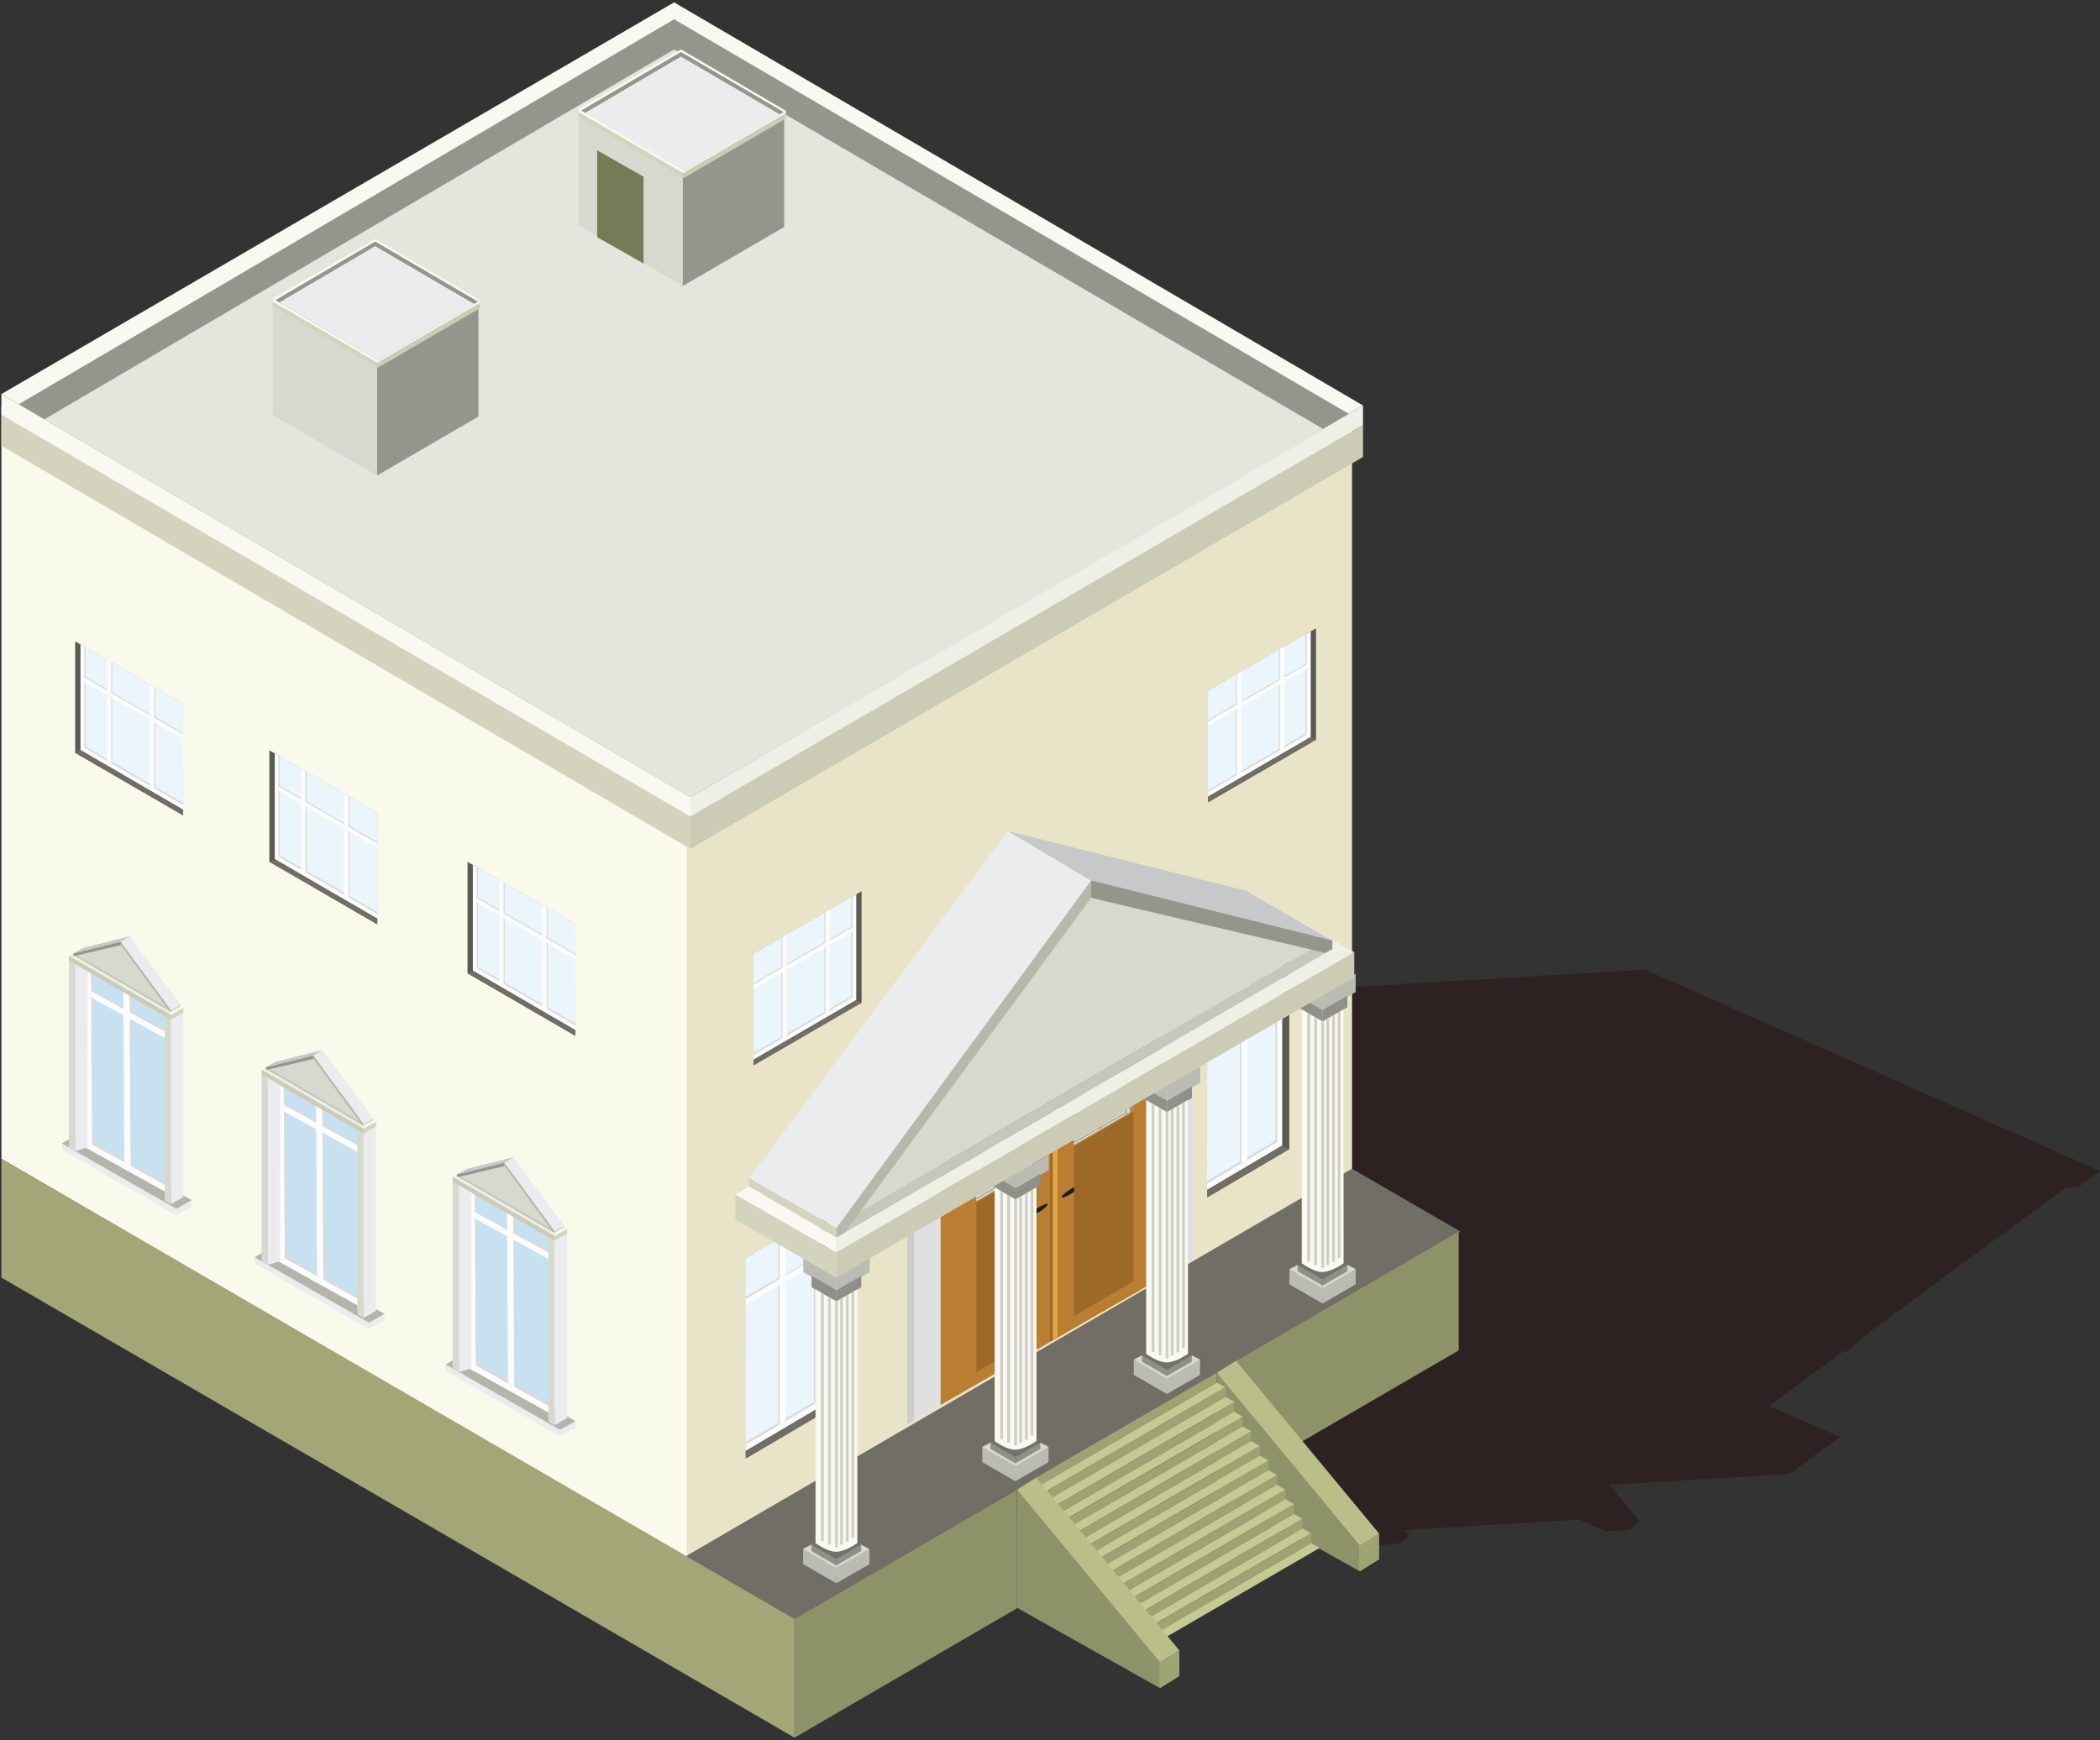 <?xml version="1.0" encoding="utf-8"?>
<!-- Generator: Adobe Illustrator 15.1.0, SVG Export Plug-In  -->
<!DOCTYPE svg PUBLIC "-//W3C//DTD SVG 1.1//EN" "http://www.w3.org/Graphics/SVG/1.1/DTD/svg11.dtd">
<svg version="1.1"
	 xmlns="http://www.w3.org/2000/svg" xmlns:xlink="http://www.w3.org/1999/xlink" xmlns:a="http://ns.adobe.com/AdobeSVGViewerExtensions/3.0/"
	 x="0px" y="0px" width="368px" height="305px" viewBox="-0.242 -0.415 368 305"
	 overflow="visible" enable-background="new -0.242 -0.415 368 305" xml:space="preserve">
<rect x="-0.242" y="-0.415" width="368" height="305" fill="#333333" stroke="none"/>
<defs>
</defs>
<path fill="#2D2221" d="M245.211,266.853l-0.002-0.002l29.273-1.737l0.006,0.003L245.211,266.853 M241.396,262.21l-0.004-0.002
	l23.158-1.375l-0.006,0.004L241.396,262.21 M187.977,259.563l45.195-2.696l-0.307,0.021L187.977,259.563 M240.629,261.278
	l-0.002-0.002l25.367-1.504l-0.002,0.001L240.629,261.278 M239.1,259.419l-0.004-0.004l29.785-1.768l-0.008,0.006L239.1,259.419
	 M238.332,258.485v-0.003l31.996-1.899l-0.006,0.004L238.332,258.485 M261.896,256.1l9.887-0.587l-0.002,0.001L261.896,256.1
	 M288.016,169.54l-135.771,8.121l-1.52,1.118l-2.285,1.683l-52.568,38.676l-8.758,6.443l92.107,40.425l44.887-2.675l0.039-0.029
	l16.783,7.143l3.932-0.273l1.916-1.41l-0.807-0.979l30.527-1.812l4.791,2.039l3.928-0.272l1.918-1.411l-5.332-6.486l31.514-1.879
	l8.689-6.393l0.33-0.02l-12.588-5.52l12.869-9.469l0.727-0.043l1.354-0.995l-0.273,0.02l1.65-1.214l-0.266-0.115l35.939-26.441
	l2.213-0.133l2.357-1.734l1.439-1.059L288.016,169.54"/>
<polygon fill="#706E65" points="255.672,215.456 138.988,283.35 120.002,272.347 236.686,204.452 "/>
<polygon fill="#E9E3C8" points="120.002,272.347 236.686,204.452 236.686,72.809 120.002,140.7 "/>
<polygon fill="#F9F9EC" points="120.098,272.554 0.004,202.71 0.004,70.858 120.098,140.7 "/>
<polygon fill="#FAF9F1" points="120.723,142.704 0.004,72.278 0,68.663 123.852,140.892 "/>
<polygon fill="#D4D4BE" points="120.723,148.368 0,77.712 0.004,72.278 120.723,142.704 "/>
<polygon fill="#EEF0E6" points="120.723,142.718 238.609,74.081 238.609,70.661 120.723,139.325 "/>
<polygon fill="#CCCBB6" points="120.723,148.38 238.609,79.688 238.609,74.081 120.723,142.718 "/>
<polygon fill="#E0E0E0" points="208.824,168.519 204.184,171.224 204.184,223.024 208.824,220.321 "/>
<polygon fill="#E0E0E0" points="164.588,194.068 159.947,196.769 159.947,248.571 164.588,245.866 "/>
<polygon fill="#E0E0E0" points="159.947,194.065 208.824,165.817 208.824,166.757 159.947,195.005 "/>
<polygon fill="#CECCCC" points="158.775,249.278 159.947,248.571 159.947,194.065 158.775,194.771 "/>
<polygon fill="#CECCCC" points="203.012,223.731 204.184,223.024 204.184,170.229 203.012,170.937 "/>
<polygon fill="#E0E0E0" points="157.311,196.56 210.051,166.048 210.051,167.724 157.311,198.231 "/>
<polygon fill="#CECCCC" points="156.422,198.836 157.311,198.231 157.311,196.56 156.422,197.162 "/>
<polygon fill="#B97E31" points="164.588,245.866 203.012,223.734 203.012,171.971 164.588,194.107 "/>
<polygon fill="#9D6926" points="183.801,234.747 184.656,234.197 184.656,182.544 183.801,183.092 "/>
<polygon fill="#DFA445" points="184.229,234.563 185.086,234.015 185.086,182.362 184.229,182.91 "/>
<path fill="#241C1D" d="M180.281,212.597c0.109,0.17,0.887-0.126,1.736-0.668c0.852-0.54,1.451-1.119,1.34-1.291
	c-0.109-0.173-0.887,0.127-1.736,0.666S180.172,212.424,180.281,212.597"/>
<path fill="#241C1D" d="M185.824,209.442c0.109,0.17,0.887-0.125,1.738-0.667c0.85-0.54,1.449-1.118,1.338-1.292
	c-0.109-0.174-0.889,0.128-1.736,0.665C186.314,208.688,185.713,209.269,185.824,209.442"/>
<polygon fill="#9D6926" points="187.982,200.563 198.393,194.52 198.393,224.188 187.982,230.235 "/>
<path fill="#A0946B" d="M197.609,193.011c0,0-0.619-7.973-5.498-4.426c-1.789,1.301-2.824,3.203-3.416,5.102
	c0.57-1.992,1.57-3.956,3.305-5.111c5.836-3.885,6.354,4.15,6.354,4.15l0.137,1.469l-0.732,0.422L197.609,193.011z"/>
<path fill="#A0946B" d="M187.969,200.276l-0.002,0.004v-0.004c0,0-0.002-0.031-0.004-0.096
	C187.967,200.243,187.969,200.276,187.969,200.276"/>
<path fill="#DADAD9" d="M187.932,199.46L187.932,199.46l0.016,0.293l-0.008,0.007c-0.004-0.091-0.006-0.197-0.008-0.312v0.006
	V199.46z"/>
<path fill="#DADAD9" d="M187.93,199.33v0.058c-0.02-1.197,0.059-3.441,0.766-5.701c-0.629,2.191-0.74,4.409-0.746,5.632
	L187.93,199.33z"/>
<path fill="#DADAD9" d="M187.953,199.899c0.002,0.121,0.008,0.216,0.01,0.28c-0.006-0.066-0.012-0.172-0.02-0.302l0.004,0.025
	L187.953,199.899z"/>
<path fill="#DADAD9" d="M187.953,199.899l0.02,0.377h-0.004c0,0-0.002-0.033-0.006-0.097
	C187.961,200.115,187.955,200.021,187.953,199.899"/>
<path fill="#DADAD9" d="M192.111,188.583c4.879-3.545,5.498,4.428,5.498,4.428l0.148,1.607l-0.428,0.243l-0.109-0.823l-0.061,0.035
	c-0.002-0.02-0.006-0.072-0.014-0.155c-0.047-0.534-0.248-2.289-0.881-3.686l0.1-0.19l-0.273-0.402l-0.064,0.123
	c-0.738-1.303-1.943-2.055-3.902-0.665l-0.031-0.352l-0.443,0.315l0.037,0.373c-0.006,0.007-0.01,0.01-0.014,0.012l-0.049,0.04
	l0.006,0.058c-1.441,1.228-2.324,2.854-2.863,4.483l-0.088-0.06l-0.172,0.725l0.029,0.02l-0.016,0.105l0.008,0.005
	c-0.471,1.759-0.572,3.431-0.578,4.495l-0.002,0.001c0.006-1.225,0.117-3.442,0.746-5.632
	C189.287,191.788,190.322,189.884,192.111,188.583"/>
<path fill="#B0DFF8" d="M196.223,190.472c0.582,1.352,0.775,3.006,0.82,3.521c0.004,0.04,0.006,0.069,0.01,0.095l-3.912,2.25
	L196.223,190.472z"/>
<path fill="#B0DFF8" d="M187.951,199.318c0.006-1.065,0.107-2.737,0.578-4.497l3.355,2.237L187.951,199.318z"/>
<path fill="#B0DFF8" d="M188.768,194.025c0.539-1.628,1.424-3.257,2.863-4.481l0.621,6.743L188.768,194.025z"/>
<path fill="#B0DFF8" d="M192.758,195.987l0.074-0.158l-0.609-6.65c1.867-1.279,3.014-0.535,3.727,0.732l-3.189,6.093
	L192.758,195.987z"/>
<polygon fill="#F0F0F2" points="187.93,199.388 187.93,199.33 187.949,199.319 187.949,199.374 "/>
<rect x="187.949" y="199.319" fill="#F0F0F2" width="0.002" height="0.056"/>
<path fill="#F0F0F2" d="M192.977,196.476l0.125-0.071l0.039-0.067l3.912-2.25c0,0.023,0.002,0.035,0.002,0.049l-4.082,2.35
	L192.977,196.476z"/>
<polygon fill="#F0F0F2" points="191.928,197.084 187.951,199.378 187.951,199.318 191.885,197.059 "/>
<path fill="#DADAD9" d="M187.926,199.388h0.004c0,0.021,0,0.041,0.002,0.061L187.926,199.388z"/>
<path fill="#DADAD9" d="M187.932,199.454v-0.006c-0.002-0.02-0.002-0.039-0.002-0.061L187.932,199.454z"/>
<path fill="#DADAD9" d="M187.951,199.753h-0.004l-0.016-0.293l0.016-0.01C187.947,199.562,187.949,199.66,187.951,199.753"/>
<path fill="#DADAD9" d="M187.977,200.276h-0.004l-0.02-0.377l0.006-0.004C187.963,200.052,187.967,200.181,187.977,200.276"/>
<path fill="#DADAD9" d="M187.955,199.749l-0.004,0.004c-0.002-0.093-0.004-0.19-0.004-0.303l0.004-0.002
	C187.951,199.558,187.953,199.659,187.955,199.749"/>
<polygon fill="#DADAD9" points="197.16,194.084 197.16,194.072 197.221,194.036 197.33,194.864 197.236,194.919 "/>
<polygon fill="#DADAD9" points="192.83,196.755 192.912,196.599 197.061,194.211 197.092,194.526 192.846,196.954 "/>
<polygon fill="#DADAD9" points="193.043,197.079 192.869,197.206 192.859,197.093 197.104,194.669 197.133,194.978 193.066,197.331 
	"/>
<path fill="#DADAD9" d="M192.43,197.521l-0.176,0.127l0.014,0.144l-4.291,2.485c-0.01-0.097-0.014-0.227-0.018-0.381l4.453-2.547
	L192.43,197.521z"/>
<path fill="#DADAD9" d="M192.141,197.04l0.143,0.089l0.088-0.223l0,0l0.029,0.305l-4.445,2.538c-0.002-0.09-0.004-0.191-0.004-0.301
	L192.141,197.04z"/>
<path fill="#DADAD9" d="M187.947,199.448l-0.016,0.012l-0.002-0.006v-0.066l0.02-0.013
	C187.949,199.399,187.947,199.425,187.947,199.448"/>
<path fill="#DADAD9" d="M187.947,199.448c0-0.023,0.002-0.049,0.002-0.073h0.002v0.071L187.947,199.448z"/>
<polygon fill="#DADAD9" points="192.098,197.009 192.141,197.04 187.951,199.446 187.951,199.375 191.928,197.087 191.934,197.091 
	"/>
<polygon fill="#DADAD9" points="192.973,196.485 197.055,194.134 197.055,194.157 197.062,194.211 192.914,196.599 "/>
<path fill="#DADAD9" d="M188.545,194.669l-0.008,0.043l-0.029-0.018l0.172-0.729l0.088,0.06c-0.07,0.22-0.141,0.438-0.201,0.659
	L188.545,194.669z"/>
<path fill="#DADAD9" d="M192.258,196.366l0.066,0.027l0.037,0.391l-0.322,0.185l-3.473-2.286c0.061-0.219,0.131-0.438,0.201-0.657
	l3.484,2.262L192.258,196.366z"/>
<polygon fill="#DADAD9" points="192.08,196.997 192.039,196.972 192.361,196.784 192.365,196.836 "/>
<polygon fill="#DADAD9" points="192.283,197.131 192.141,197.04 192.371,196.906 "/>
<polygon fill="#DADAD9" points="192.371,196.906 192.141,197.04 192.098,197.009 192.098,197.009 192.08,196.997 192.365,196.836 
	192.371,196.906 "/>
<path fill="#DADAD9" d="M192.809,196.527l-0.049-0.522l3.189-6.094c0.035,0.061,0.07,0.125,0.102,0.189
	c0.047,0.091,0.094,0.186,0.135,0.281l-3.188,6.033L192.809,196.527z"/>
<polygon fill="#DADAD9" points="192.809,196.527 192.998,196.415 192.959,196.484 192.977,196.476 192.973,196.484 192.812,196.573 
	"/>
<polygon fill="#DADAD9" points="192.914,196.599 192.83,196.755 192.818,196.65 "/>
<polygon fill="#DADAD9" points="192.812,196.573 192.973,196.487 192.914,196.599 192.818,196.652 "/>
<path fill="#A3A3A4" d="M188.529,194.822l-0.008-0.005l0.016-0.105l0.018,0.012C188.545,194.755,188.537,194.79,188.529,194.822"/>
<path fill="#A3A3A4" d="M192.035,196.969l-0.15,0.087l-3.355-2.231c0.008-0.034,0.016-0.069,0.025-0.101L192.035,196.969z"/>
<polygon fill="#A3A3A4" points="191.928,197.084 191.885,197.059 192.035,196.969 192.08,197.001 "/>
<polygon fill="#A3A3A4" points="192.098,197.009 191.934,197.091 191.928,197.087 192.08,196.995 "/>
<path fill="#A3A3A4" d="M188.566,194.683c-0.002,0.015-0.008,0.029-0.012,0.041l-0.018-0.012l0.008-0.043L188.566,194.683z"/>
<path fill="#A3A3A4" d="M188.555,194.724c0.004-0.014,0.01-0.026,0.012-0.039l3.473,2.287h-0.004L188.555,194.724z"/>
<rect x="192.034" y="196.982" transform="matrix(0.871 0.492 -0.492 0.871 121.787 -69.007)" fill="#A3A3A4" width="0.052" height="0.004"/>
<rect x="192.078" y="197.002" transform="matrix(0.789 0.614 -0.614 0.789 161.411 -76.433)" fill="#A3A3A4" width="0.022" height="0"/>
<path fill="#A3A3A4" d="M193.01,196.41l3.178-6.026c0.014,0.029,0.023,0.057,0.035,0.088l-3.082,5.863L193.01,196.41z"/>
<polygon fill="#A3A3A4" points="193.141,196.335 193.102,196.404 192.977,196.476 193.01,196.411 "/>
<polygon fill="#A3A3A4" points="193.01,196.41 192.996,196.417 196.186,190.382 196.188,190.384 "/>
<polygon fill="#A3A3A4" points="192.996,196.417 193.01,196.408 192.977,196.476 192.959,196.485 "/>
<polygon fill="#DADAD9" points="192.268,197.791 192.254,197.646 192.43,197.521 192.445,197.69 "/>
<polygon fill="#DADAD9" points="192.869,197.202 193.043,197.079 193.066,197.332 192.893,197.433 "/>
<path fill="#A3A3A4" d="M197.109,194.056l-0.016,0.008l-0.051-0.557c0,0-0.156-1.763-0.805-3.219l0.027-0.056
	c0.633,1.396,0.834,3.151,0.881,3.686c0.008,0.083,0.012,0.136,0.014,0.155l-0.051,0.031V194.056z"/>
<path fill="#A3A3A4" d="M192.318,196.334l-0.066-0.047l-0.621-6.743c0.02-0.018,0.039-0.039,0.061-0.056L192.318,196.334z"/>
<path fill="#A3A3A4" d="M197.043,193.992c-0.047-0.515-0.238-2.169-0.82-3.521l0.027-0.053l-0.037-0.085l0.025-0.048
	c0.648,1.458,0.805,3.221,0.805,3.221l0.051,0.557l-0.041,0.023C197.049,194.062,197.047,194.032,197.043,193.992"/>
<polygon fill="#A3A3A4" points="197.094,194.063 197.109,194.056 197.109,194.104 197.1,194.11 "/>
<path fill="#A3A3A4" d="M197.055,194.136c0-0.014-0.002-0.025-0.002-0.049l0.041-0.023l0.006,0.047L197.055,194.136z"/>
<polygon fill="#A3A3A4" points="197.236,194.919 197.178,194.952 197.148,194.644 197.15,194.644 197.146,194.493 197.135,194.501 
	197.105,194.187 197.109,194.183 197.109,194.104 197.16,194.074 197.16,194.084 "/>
<polygon fill="#A3A3A4" points="197.061,194.211 197.105,194.187 197.135,194.501 197.092,194.524 "/>
<polygon fill="#A3A3A4" points="197.104,194.669 197.148,194.644 197.178,194.95 197.133,194.978 "/>
<polygon fill="#A3A3A4" points="197.109,194.104 197.109,194.185 197.105,194.187 197.1,194.11 "/>
<polygon fill="#A3A3A4" points="197.055,194.157 197.055,194.136 197.1,194.11 197.104,194.187 197.061,194.209 "/>
<polygon fill="#A3A3A4" points="192.258,196.366 192.252,196.287 192.318,196.335 192.324,196.394 "/>
<path fill="#A3A3A4" d="M196.213,190.334l0.037,0.085l-0.027,0.053c-0.012-0.031-0.021-0.059-0.035-0.088L196.213,190.334z"/>
<path fill="#DADAD9" d="M192.758,195.987l0.002,0.017l-0.186,0.353l0.129,0.23l-0.264,0.15l0.104-0.258l-0.174-0.115l-0.629-6.824
	c0.127-0.105,0.252-0.196,0.371-0.285l0.006-0.003l0.621,6.772L192.758,195.987z"/>
<polygon fill="#DADAD9" points="192.727,196.626 192.412,196.81 192.439,196.737 192.703,196.589 "/>
<polygon fill="#DADAD9" points="192.684,197.194 192.859,197.093 192.869,197.202 192.697,197.331 "/>
<polygon fill="#DADAD9" points="192.578,197.255 192.523,197.285 192.537,197.443 192.43,197.521 192.412,197.349 "/>
<polygon fill="#DADAD9" points="192.814,196.782 192.83,196.755 192.846,196.954 192.4,197.211 192.371,196.909 192.76,196.685 "/>
<polygon fill="#DADAD9" points="192.76,196.685 192.371,196.905 192.41,196.811 192.727,196.626 "/>
<polygon fill="#DADAD9" points="192.369,196.364 192.543,196.479 192.439,196.737 192.361,196.784 192.324,196.394 192.373,196.415 
	"/>
<polygon fill="#DADAD9" points="192.41,196.808 192.365,196.836 192.361,196.786 192.439,196.737 "/>
<polygon fill="#DADAD9" points="192.365,196.836 192.41,196.811 192.371,196.909 "/>
<polygon fill="#DADAD9" points="192.574,196.356 192.758,196.005 192.809,196.527 192.703,196.589 "/>
<polygon fill="#DADAD9" points="192.727,196.626 192.703,196.589 192.809,196.527 192.812,196.573 "/>
<polygon fill="#DADAD9" points="192.76,196.685 192.818,196.652 192.83,196.755 192.814,196.782 "/>
<polygon fill="#DADAD9" points="192.818,196.651 192.76,196.685 192.727,196.626 192.812,196.573 "/>
<polygon fill="#DADAD9" points="192.553,197.625 192.445,197.69 192.43,197.521 192.537,197.443 "/>
<polygon fill="#DADAD9" points="192.717,197.534 192.697,197.327 192.869,197.202 192.893,197.433 "/>
<path fill="#DADAD9" d="M192.111,189.178l0.006,0.074l-0.006,0.003c-0.119,0.089-0.244,0.18-0.371,0.285l0.629,6.824l-0.051-0.03
	l-0.627-6.846c0.139-0.115,0.285-0.229,0.439-0.337l0.002,0.011L192.111,189.178z"/>
<polygon fill="#DADAD9" points="192.373,196.417 192.324,196.394 192.318,196.335 192.369,196.364 "/>
<path fill="#F0F0F2" d="M192.758,195.987l-0.619-6.748c0.029-0.022,0.057-0.035,0.084-0.061l0.609,6.65L192.758,195.987z"/>
<path fill="#F0F0F2" d="M192.758,195.987l-0.02,0.037l-0.621-6.772c0.008-0.007,0.016-0.007,0.016-0.007L192.758,195.987z"/>
<path fill="#A3A3A4" d="M187.938,199.76h0.002c0.002,0.04,0.004,0.079,0.004,0.117L187.938,199.76z"/>
<path fill="#A3A3A4" d="M187.953,199.894v0.006l-0.006,0.004l-0.004-0.026c0-0.038-0.002-0.075-0.004-0.117l0.008-0.007
	L187.953,199.894z"/>
<path fill="#A3A3A4" d="M187.953,199.894l-0.006-0.141h0.004C187.951,199.802,187.951,199.853,187.953,199.894"/>
<path fill="#A3A3A4" d="M187.955,199.749c0,0.053,0.002,0.102,0.004,0.146l-0.006,0.004v-0.006
	c-0.002-0.043-0.002-0.094-0.002-0.141L187.955,199.749z"/>
<polygon fill="#A3A3A4" points="192.846,196.954 197.092,194.526 197.104,194.668 192.859,197.093 "/>
<path fill="#A3A3A4" d="M192.412,197.349l-4.453,2.547c-0.002-0.045-0.004-0.092-0.004-0.145l4.445-2.54L192.412,197.349z"/>
<polygon fill="#A3A3A4" points="197.146,194.493 197.15,194.644 197.148,194.644 197.135,194.5 "/>
<polygon fill="#A3A3A4" points="197.092,194.526 197.135,194.5 197.148,194.644 197.104,194.669 "/>
<polygon fill="#A3A3A4" points="192.859,197.093 192.684,197.194 192.68,197.138 192.574,197.212 192.578,197.255 192.412,197.349 
	192.4,197.209 192.846,196.954 "/>
<polygon fill="#A3A3A4" points="192.641,197.37 192.627,197.231 192.578,197.255 192.684,197.194 192.697,197.331 "/>
<polygon fill="#A3A3A4" points="192.641,197.37 192.697,197.331 192.717,197.534 192.66,197.565 "/>
<polygon fill="#A3A3A4" points="192.574,197.212 192.68,197.138 192.684,197.194 192.578,197.255 "/>
<polygon fill="#F0F0F2" points="192.537,197.444 192.523,197.285 192.578,197.257 192.59,197.403 "/>
<polygon fill="#F0F0F2" points="192.609,197.593 192.553,197.625 192.537,197.447 192.59,197.403 "/>
<polygon fill="#F0F0F2" points="192.641,197.37 192.59,197.403 192.578,197.255 192.627,197.231 "/>
<polygon fill="#F0F0F2" points="192.609,197.593 192.59,197.403 192.641,197.37 192.66,197.567 "/>
<polygon fill="#A3A3A4" points="187.982,200.415 187.977,200.338 187.982,200.409 "/>
<polygon fill="#A3A3A4" points="187.969,200.276 187.973,200.276 187.977,200.335 "/>
<path fill="#A3A3A4" d="M187.977,200.336L187.977,200.336l-0.004-0.06h0.004C187.977,200.298,187.977,200.313,187.977,200.336"/>
<polygon fill="#A3A3A4" points="197.246,195.031 197.236,194.919 197.33,194.862 197.344,194.978 "/>
<polygon fill="#A3A3A4" points="193.066,197.332 197.133,194.977 197.143,195.091 193.072,197.377 "/>
<path fill="#A3A3A4" d="M192.27,197.813l-4.293,2.522c0-0.022,0-0.038,0-0.056l4.291-2.489L192.27,197.813z"/>
<path fill="#A3A3A4" d="M187.977,200.336c0.004,0.028,0.004,0.052,0.006,0.073l-0.006-0.07V200.336L187.977,200.336z"/>
<polygon fill="#A3A3A4" points="192.275,197.877 187.977,200.335 192.27,197.813 "/>
<polygon fill="#A3A3A4" points="192.451,197.775 192.295,197.864 192.291,197.802 192.27,197.813 192.268,197.792 192.445,197.692 
	"/>
<polygon fill="#A3A3A4" points="193.016,197.453 192.898,197.519 192.893,197.433 193.066,197.332 193.072,197.376 193.014,197.414 
	"/>
<polygon fill="#A3A3A4" points="192.295,197.866 192.275,197.877 192.268,197.813 192.291,197.802 "/>
<polygon fill="#A3A3A4" points="197.178,194.952 197.236,194.919 197.246,195.032 197.188,195.065 "/>
<polygon fill="#A3A3A4" points="197.148,195.091 197.148,195.084 197.143,195.091 197.131,194.977 197.174,194.953 197.188,195.065 
	"/>
<polygon fill="#A3A3A4" points="192.717,197.534 192.893,197.433 192.898,197.518 192.723,197.62 "/>
<polygon fill="#A3A3A4" points="192.451,197.775 192.445,197.692 192.553,197.626 192.562,197.712 "/>
<polygon fill="#A3A3A4" points="193.047,197.436 193.074,197.418 193.078,197.46 "/>
<polygon fill="#A3A3A4" points="193.014,197.411 193.072,197.378 193.074,197.418 193.047,197.437 "/>
<polygon fill="#A3A3A4" points="197.143,195.095 197.148,195.091 197.15,195.163 "/>
<polygon fill="#A3A3A4" points="197.143,195.091 197.148,195.084 197.148,195.091 197.143,195.095 "/>
<polygon fill="#A3A3A4" points="193.016,197.453 193.014,197.414 193.029,197.443 "/>
<polygon fill="#A3A3A4" points="193.078,197.458 193.131,197.493 193.131,197.494 193.084,197.524 "/>
<polygon fill="#A3A3A4" points="193.072,197.532 193.029,197.448 193.047,197.437 193.078,197.458 193.084,197.524 "/>
<polygon fill="#A3A3A4" points="193.014,197.411 193.047,197.437 193.029,197.444 "/>
<polygon fill="#A3A3A4" points="192.668,197.651 192.66,197.567 192.717,197.534 192.723,197.623 "/>
<polygon fill="#A3A3A4" points="192.617,197.684 192.562,197.712 192.553,197.625 192.609,197.594 "/>
<polygon fill="#A3A3A4" points="192.668,197.651 192.617,197.684 192.609,197.593 192.66,197.567 "/>
<polygon fill="#9D6926" points="170.863,210.426 181.273,204.382 181.273,234.053 170.863,240.101 "/>
<path fill="#A0946B" d="M180.492,202.875c0,0-0.621-7.974-5.498-4.431c-1.791,1.307-2.824,3.209-3.42,5.104
	c0.572-1.991,1.572-3.954,3.307-5.11c5.838-3.885,6.355,4.15,6.355,4.15l0.133,1.465l-0.729,0.426L180.492,202.875z"/>
<path fill="#A0946B" d="M170.852,210.14l-0.002,0.002v-0.002c0,0-0.004-0.032-0.004-0.097
	C170.85,210.105,170.852,210.14,170.852,210.14"/>
<path fill="#DADAD9" d="M170.811,209.323h0.002l0.014,0.295l-0.006,0.002c-0.004-0.092-0.008-0.193-0.01-0.31v0.007V209.323z"/>
<path fill="#DADAD9" d="M170.811,209.193v0.058c-0.021-1.199,0.059-3.443,0.764-5.704c-0.627,2.192-0.738,4.411-0.744,5.634
	L170.811,209.193z"/>
<path fill="#DADAD9" d="M170.836,209.762c0,0.124,0.006,0.213,0.01,0.28c-0.008-0.067-0.014-0.172-0.02-0.3l0.004,0.024
	L170.836,209.762z"/>
<path fill="#DADAD9" d="M170.836,209.762l0.018,0.378h-0.002c0,0-0.002-0.034-0.006-0.098
	C170.842,209.975,170.836,209.886,170.836,209.762"/>
<path fill="#DADAD9" d="M174.994,198.446c4.877-3.545,5.498,4.429,5.498,4.429l0.148,1.606l-0.428,0.244l-0.113-0.824l-0.057,0.035
	c-0.004-0.021-0.006-0.074-0.012-0.154c-0.051-0.536-0.25-2.288-0.883-3.688l0.1-0.188l-0.275-0.403l-0.062,0.123
	c-0.74-1.302-1.947-2.057-3.904-0.664l-0.031-0.354l-0.439,0.318l0.033,0.373c0,0-0.01,0.006-0.014,0.01l-0.049,0.041l0.008,0.055
	c-1.443,1.228-2.324,2.855-2.865,4.483l-0.088-0.06l-0.17,0.727l0.029,0.021l-0.018,0.104l0.006,0.005
	c-0.467,1.758-0.57,3.43-0.572,4.492l-0.006,0.002c0.006-1.223,0.117-3.441,0.744-5.634
	C172.17,201.651,173.203,199.749,174.994,198.446"/>
<path fill="#B0DFF8" d="M179.105,200.333c0.58,1.354,0.771,3.008,0.818,3.522c0.004,0.04,0.006,0.067,0.008,0.097l-3.908,2.247
	L179.105,200.333z"/>
<path fill="#B0DFF8" d="M170.836,209.181c0.002-1.062,0.105-2.736,0.572-4.496l3.359,2.236L170.836,209.181z"/>
<path fill="#B0DFF8" d="M171.65,203.888c0.539-1.628,1.42-3.256,2.863-4.482l0.617,6.743L171.65,203.888z"/>
<path fill="#B0DFF8" d="M175.639,205.851l0.076-0.159l-0.611-6.648c1.865-1.282,3.014-0.536,3.729,0.729l-3.191,6.094
	L175.639,205.851z"/>
<polygon fill="#F0F0F2" points="170.811,209.323 170.811,209.317 170.812,209.323 "/>
<polygon fill="#F0F0F2" points="170.811,209.251 170.811,209.193 170.83,209.182 170.83,209.237 "/>
<rect x="170.83" y="209.181" fill="#F0F0F2" width="0.006" height="0.057"/>
<path fill="#F0F0F2" d="M175.857,206.339l0.127-0.07l0.039-0.068l3.908-2.25c0.004,0.02,0.004,0.036,0.006,0.047l-4.084,2.351
	L175.857,206.339z"/>
<polygon fill="#F0F0F2" points="174.811,206.948 170.836,209.238 170.836,209.179 174.768,206.923 "/>
<polygon fill="#DADAD9" points="170.809,209.251 170.811,209.251 170.811,209.312 "/>
<path fill="#DADAD9" d="M170.832,209.617h-0.006l-0.014-0.294l0.018-0.01C170.83,209.429,170.832,209.525,170.832,209.617"/>
<path fill="#DADAD9" d="M170.857,210.14h-0.004l-0.018-0.378l0.002-0.004C170.846,209.915,170.85,210.043,170.857,210.14"/>
<path fill="#DADAD9" d="M170.836,209.611l-0.004,0.006c0-0.092-0.002-0.19-0.002-0.304l0.002-0.003
	C170.836,209.421,170.836,209.522,170.836,209.611"/>
<polygon fill="#DADAD9" points="180.043,203.944 180.043,203.937 180.1,203.899 180.213,204.727 180.117,204.784 "/>
<polygon fill="#DADAD9" points="175.709,206.618 175.793,206.46 179.943,204.075 179.971,204.39 175.727,206.815 "/>
<polygon fill="#DADAD9" points="175.926,206.944 175.75,207.069 175.74,206.956 179.984,204.532 180.016,204.841 175.947,207.192 
	"/>
<path fill="#DADAD9" d="M175.309,207.384l-0.174,0.127l0.014,0.145l-4.291,2.484c-0.008-0.098-0.012-0.225-0.02-0.382l4.457-2.547
	L175.309,207.384z"/>
<path fill="#DADAD9" d="M175.023,206.901l0.141,0.093l0.09-0.224l0.027,0.301l-4.445,2.54c0-0.089,0-0.19-0.004-0.301
	L175.023,206.901z"/>
<polygon fill="#DADAD9" points="170.83,209.312 170.812,209.323 170.811,209.317 170.811,209.251 170.83,209.238 "/>
<path fill="#DADAD9" d="M170.83,209.312v-0.073h0.006c0,0.022-0.004,0.05-0.004,0.071L170.83,209.312z"/>
<polygon fill="#DADAD9" points="174.979,206.874 175.023,206.901 170.836,209.31 170.836,209.238 174.811,206.948 174.816,206.952 
	"/>
<path fill="#DADAD9" d="M175.854,206.348l4.084-2.352c0,0.015,0,0.022,0,0.022l0.006,0.057l-4.148,2.385L175.854,206.348z"/>
<path fill="#DADAD9" d="M171.426,204.533l-0.006,0.044l-0.029-0.02l0.17-0.729l0.09,0.059c-0.072,0.219-0.143,0.439-0.203,0.658
	L171.426,204.533z"/>
<path fill="#DADAD9" d="M175.139,206.229l0.068,0.027l0.035,0.391l-0.324,0.187l-3.471-2.288c0.061-0.219,0.131-0.441,0.203-0.658
	l3.48,2.261L175.139,206.229z"/>
<polygon fill="#DADAD9" points="174.963,206.862 174.918,206.835 175.242,206.647 175.248,206.7 "/>
<polygon fill="#DADAD9" points="175.164,206.994 175.023,206.901 175.254,206.771 "/>
<polygon fill="#DADAD9" points="175.254,206.771 175.023,206.901 174.979,206.874 174.963,206.862 175.248,206.7 "/>
<path fill="#DADAD9" d="M178.973,199.503l0.275,0.405l-0.1,0.186c-0.072-0.163-0.152-0.319-0.238-0.466L178.973,199.503z"/>
<path fill="#DADAD9" d="M175.689,206.39l-0.049-0.521l3.191-6.094c0.033,0.062,0.07,0.125,0.1,0.189
	c0.049,0.089,0.094,0.185,0.137,0.279l-3.189,6.036L175.689,206.39z"/>
<polygon fill="#DADAD9" points="175.689,206.39 175.879,206.279 175.842,206.349 175.857,206.339 175.854,206.349 175.693,206.438 
	"/>
<polygon fill="#DADAD9" points="175.795,206.46 175.709,206.618 175.699,206.512 "/>
<polygon fill="#DADAD9" points="175.693,206.438 175.854,206.349 175.795,206.46 175.699,206.515 "/>
<path fill="#A3A3A4" d="M171.408,204.687l-0.006-0.005l0.018-0.106l0.018,0.01C171.426,204.619,171.42,204.652,171.408,204.687"/>
<path fill="#A3A3A4" d="M174.916,206.834l-0.148,0.085l-3.359-2.231c0.012-0.036,0.018-0.068,0.027-0.103L174.916,206.834z"/>
<polygon fill="#A3A3A4" points="174.811,206.948 174.768,206.923 174.916,206.831 174.961,206.862 "/>
<polygon fill="#A3A3A4" points="174.979,206.874 174.816,206.952 174.811,206.948 174.961,206.86 "/>
<path fill="#A3A3A4" d="M171.447,204.546c-0.004,0.016-0.008,0.026-0.012,0.039l-0.016-0.008l0.006-0.045L171.447,204.546z"/>
<path fill="#A3A3A4" d="M171.436,204.585c0.004-0.014,0.008-0.025,0.012-0.039l3.471,2.289h-0.002L171.436,204.585z"/>
<rect x="174.913" y="206.848" transform="matrix(0.854 0.52 -0.52 0.854 133.057 -60.8)" fill="#A3A3A4" width="0.053" height="0.002"/>
<polygon fill="#A3A3A4" points="174.979,206.874 174.961,206.86 174.963,206.86 "/>
<path fill="#A3A3A4" d="M175.893,206.272l3.176-6.027c0.014,0.03,0.025,0.057,0.037,0.09l-3.082,5.864L175.893,206.272z"/>
<polygon fill="#A3A3A4" points="176.023,206.199 175.984,206.269 175.857,206.339 175.893,206.273 "/>
<polygon fill="#A3A3A4" points="175.893,206.272 175.879,206.28 179.066,200.243 179.068,200.245 "/>
<polygon fill="#A3A3A4" points="175.879,206.28 175.893,206.271 175.857,206.339 175.842,206.349 "/>
<polygon fill="#DADAD9" points="175.148,207.655 175.135,207.509 175.309,207.384 175.326,207.556 "/>
<polygon fill="#DADAD9" points="175.75,207.067 175.926,206.944 175.947,207.194 175.771,207.295 "/>
<path fill="#A3A3A4" d="M175.043,198.989c-0.01,0.008-0.02,0.016-0.031,0.022l-0.006-0.048c1.957-1.395,3.164-0.64,3.904,0.662
	l-0.027,0.049C178.166,198.403,176.982,197.608,175.043,198.989"/>
<path fill="#A3A3A4" d="M179.99,203.919l-0.014,0.007l-0.053-0.556c0,0-0.154-1.764-0.803-3.219l0.027-0.058
	c0.633,1.4,0.832,3.152,0.883,3.688c0.006,0.08,0.008,0.133,0.012,0.154l-0.053,0.031V203.919z"/>
<path fill="#A3A3A4" d="M174.514,199.405l-0.008-0.055l0.049-0.039c0.004-0.006,0.008-0.008,0.008-0.008l0.01,0.049
	C174.551,199.37,174.533,199.388,174.514,199.405"/>
<path fill="#A3A3A4" d="M175.199,206.198l-0.068-0.05l-0.617-6.743c0.02-0.016,0.037-0.035,0.059-0.053L175.199,206.198z"/>
<path fill="#A3A3A4" d="M175.104,199.043l-0.008-0.08l-0.082,0.063l-0.002-0.014c0.012-0.008,0.021-0.016,0.031-0.023
	c1.939-1.381,3.123-0.587,3.84,0.686l-0.051,0.1C178.117,198.504,176.969,197.765,175.104,199.043"/>
<path fill="#A3A3A4" d="M179.924,203.855c-0.047-0.515-0.238-2.169-0.818-3.522l0.025-0.051l-0.035-0.084l0.025-0.05
	c0.648,1.458,0.803,3.222,0.803,3.222l0.053,0.557l-0.045,0.025C179.93,203.923,179.928,203.896,179.924,203.855"/>
<polygon fill="#A3A3A4" points="179.977,203.926 179.99,203.919 179.99,203.968 179.98,203.97 "/>
<path fill="#A3A3A4" d="M179.938,203.997c-0.002-0.011-0.002-0.027-0.006-0.047l0.045-0.024l0.004,0.044L179.938,203.997z"/>
<polygon fill="#A3A3A4" points="180.117,204.781 180.057,204.813 180.031,204.505 180.031,204.505 180.029,204.354 180.018,204.362 
	179.986,204.049 179.992,204.047 179.99,203.968 180.043,203.938 180.043,203.944 "/>
<polygon fill="#A3A3A4" points="179.943,204.075 179.986,204.048 180.018,204.363 179.971,204.388 "/>
<polygon fill="#A3A3A4" points="179.984,204.532 180.031,204.505 180.057,204.815 180.016,204.841 "/>
<rect x="179.985" y="203.968" fill="#A3A3A4" width="0.006" height="0.08"/>
<path fill="#A3A3A4" d="M179.938,204.021c0,0,0-0.011,0-0.023l0.043-0.027l0.006,0.078l-0.043,0.024L179.938,204.021z"/>
<polygon fill="#A3A3A4" points="175.139,206.229 175.131,206.148 175.199,206.198 175.207,206.257 "/>
<path fill="#A3A3A4" d="M178.883,199.675l0.027-0.049c0.084,0.148,0.166,0.305,0.238,0.467l-0.027,0.057
	C179.047,199.984,178.969,199.827,178.883,199.675"/>
<path fill="#A3A3A4" d="M179.096,200.193l-0.029,0.05c-0.041-0.095-0.086-0.188-0.135-0.282c-0.029-0.062-0.066-0.124-0.1-0.187
	l0.049-0.098c0.088,0.15,0.164,0.308,0.24,0.472L179.096,200.193L179.096,200.193z"/>
<path fill="#A3A3A4" d="M179.096,200.194l0.035,0.088l-0.025,0.051c-0.012-0.031-0.023-0.058-0.039-0.088L179.096,200.194z"/>
<polyline fill="#A3A3A4" points="179.066,200.243 179.096,200.193 179.096,200.193 179.068,200.245 179.066,200.245 "/>
<path fill="#DADAD9" d="M174.568,199.3l-0.033-0.373l0.439-0.318l0.031,0.354c-0.008,0.005-0.016,0.009-0.023,0.013
	C174.848,199.074,174.711,199.181,174.568,199.3"/>
<path fill="#DADAD9" d="M175.639,205.851l0.002,0.016l-0.184,0.354l0.129,0.23l-0.266,0.148l0.105-0.256l-0.176-0.116l-0.627-6.822
	c0.127-0.104,0.252-0.199,0.371-0.288c0,0,0.002,0,0.004-0.004l0.623,6.777L175.639,205.851z"/>
<polygon fill="#DADAD9" points="175.609,206.489 175.291,206.673 175.32,206.599 175.586,206.452 "/>
<polygon fill="#DADAD9" points="175.564,207.057 175.74,206.956 175.75,207.067 175.578,207.194 "/>
<polygon fill="#DADAD9" points="175.461,207.118 175.404,207.149 175.418,207.308 175.309,207.384 175.295,207.211 "/>
<polygon fill="#DADAD9" points="175.695,206.647 175.709,206.619 175.727,206.815 175.281,207.071 175.254,206.772 175.641,206.546 
	"/>
<polygon fill="#DADAD9" points="175.641,206.546 175.254,206.771 175.291,206.673 175.609,206.489 "/>
<polygon fill="#DADAD9" points="175.25,206.227 175.426,206.343 175.32,206.599 175.242,206.649 175.207,206.257 175.256,206.279 
	"/>
<polygon fill="#DADAD9" points="175.291,206.673 175.248,206.7 175.242,206.649 175.32,206.599 "/>
<polygon fill="#DADAD9" points="175.248,206.7 175.291,206.673 175.254,206.772 "/>
<polygon fill="#DADAD9" points="175.457,206.22 175.641,205.868 175.689,206.39 175.586,206.452 "/>
<polygon fill="#DADAD9" points="175.609,206.489 175.586,206.452 175.689,206.39 175.693,206.438 "/>
<polygon fill="#DADAD9" points="175.641,206.546 175.699,206.515 175.709,206.619 175.695,206.647 "/>
<polygon fill="#DADAD9" points="175.699,206.513 175.641,206.546 175.609,206.489 175.693,206.438 "/>
<polygon fill="#DADAD9" points="175.436,207.487 175.326,207.556 175.309,207.384 175.418,207.308 "/>
<polygon fill="#DADAD9" points="175.596,207.396 175.578,207.19 175.75,207.067 175.771,207.295 "/>
<path fill="#DADAD9" d="M174.572,199.353l-0.004-0.053c0.143-0.119,0.279-0.229,0.414-0.324c0.008-0.004,0.016-0.008,0.023-0.013
	l0.006,0.048C174.859,199.121,174.713,199.236,174.572,199.353"/>
<path fill="#DADAD9" d="M174.992,199.042l0.006,0.072c-0.002,0.004-0.002,0.004-0.002,0.004c-0.121,0.086-0.246,0.182-0.373,0.286
	l0.627,6.822l-0.051-0.028l-0.627-6.846c0.141-0.116,0.287-0.231,0.439-0.34l0.002,0.012L174.992,199.042z"/>
<polygon fill="#DADAD9" points="175.256,206.28 175.207,206.257 175.199,206.198 175.25,206.227 "/>
<path fill="#F0F0F2" d="M175.639,205.851l-0.619-6.747c0.029-0.022,0.057-0.039,0.084-0.061l0.611,6.648L175.639,205.851z"/>
<path fill="#F0F0F2" d="M175.014,199.026l0.082-0.062l0.008,0.079c-0.027,0.021-0.055,0.038-0.084,0.061L175.014,199.026z"/>
<path fill="#F0F0F2" d="M175.639,205.851l-0.018,0.039l-0.623-6.777c0.008-0.003,0.014-0.006,0.021-0.009L175.639,205.851z"/>
<path fill="#F0F0F2" d="M174.998,199.113l-0.006-0.071l0.021-0.015l0.006,0.074C175.012,199.106,175.006,199.109,174.998,199.113"/>
<path fill="#A3A3A4" d="M170.818,209.62h0.002c0.004,0.043,0.004,0.083,0.006,0.121L170.818,209.62z"/>
<path fill="#A3A3A4" d="M170.836,209.758v0.004l-0.006,0.005l-0.004-0.025c-0.002-0.038-0.002-0.077-0.006-0.121l0.006-0.002
	L170.836,209.758z"/>
<path fill="#A3A3A4" d="M170.836,209.758l-0.01-0.14h0.006C170.832,209.664,170.836,209.712,170.836,209.758"/>
<path fill="#A3A3A4" d="M170.836,209.611c0,0.052,0.002,0.101,0.002,0.146l-0.002,0.004v-0.004c0-0.046-0.004-0.095-0.004-0.141
	L170.836,209.611z"/>
<polygon fill="#A3A3A4" points="175.727,206.815 179.971,204.39 179.984,204.53 175.74,206.956 "/>
<path fill="#A3A3A4" d="M175.295,207.211l-4.457,2.547c0-0.046-0.002-0.093-0.002-0.146l4.445-2.54L175.295,207.211z"/>
<polygon fill="#A3A3A4" points="180.029,204.354 180.031,204.505 180.031,204.505 180.018,204.362 "/>
<polygon fill="#A3A3A4" points="179.971,204.39 180.018,204.362 180.031,204.505 179.984,204.532 "/>
<polygon fill="#A3A3A4" points="175.74,206.956 175.564,207.057 175.559,207.001 175.457,207.072 175.461,207.118 175.295,207.211 
	175.281,207.069 175.727,206.817 "/>
<polygon fill="#A3A3A4" points="175.523,207.233 175.51,207.096 175.461,207.117 175.564,207.057 175.578,207.194 "/>
<polygon fill="#A3A3A4" points="175.523,207.233 175.578,207.194 175.596,207.396 175.541,207.429 "/>
<polygon fill="#A3A3A4" points="175.457,207.073 175.559,207.001 175.564,207.057 175.461,207.118 "/>
<polygon fill="#F0F0F2" points="175.418,207.309 175.404,207.149 175.461,207.12 175.473,207.264 "/>
<polygon fill="#F0F0F2" points="175.492,207.458 175.436,207.487 175.418,207.31 175.475,207.267 "/>
<polygon fill="#F0F0F2" points="175.523,207.233 175.473,207.264 175.461,207.117 175.51,207.096 "/>
<polygon fill="#F0F0F2" points="175.492,207.458 175.475,207.267 175.523,207.233 175.541,207.429 "/>
<polygon fill="#A3A3A4" points="170.863,210.276 170.857,210.2 170.863,210.272 "/>
<polygon fill="#A3A3A4" points="170.852,210.14 170.854,210.14 170.857,210.196 "/>
<path fill="#A3A3A4" d="M170.859,210.196h-0.002l-0.004-0.057h0.004C170.857,210.163,170.857,210.178,170.859,210.196"/>
<polygon fill="#A3A3A4" points="180.129,204.895 180.117,204.781 180.213,204.726 180.229,204.841 "/>
<polygon fill="#A3A3A4" points="175.947,207.194 180.016,204.839 180.023,204.951 175.953,207.239 "/>
<path fill="#A3A3A4" d="M175.15,207.677l-4.291,2.52c-0.002-0.019-0.002-0.036-0.002-0.057l4.291-2.484L175.15,207.677z"/>
<path fill="#A3A3A4" d="M170.859,210.196c0.002,0.03,0.002,0.053,0.004,0.078l-0.006-0.074v-0.004H170.859z"/>
<polygon fill="#A3A3A4" points="175.156,207.741 170.859,210.196 175.15,207.677 "/>
<polygon fill="#A3A3A4" points="175.332,207.64 175.178,207.728 175.172,207.666 175.152,207.677 175.148,207.655 175.326,207.556 
	"/>
<polygon fill="#A3A3A4" points="175.898,207.315 175.779,207.382 175.771,207.295 175.947,207.194 175.953,207.237 175.895,207.276 
	"/>
<polygon fill="#A3A3A4" points="175.178,207.729 175.156,207.741 175.15,207.677 175.172,207.666 "/>
<polygon fill="#A3A3A4" points="180.057,204.813 180.117,204.784 180.129,204.895 180.068,204.931 "/>
<polygon fill="#A3A3A4" points="180.031,204.951 180.031,204.947 180.023,204.951 180.016,204.839 180.057,204.817 180.068,204.931 
	"/>
<polygon fill="#A3A3A4" points="175.596,207.396 175.771,207.295 175.779,207.38 175.607,207.483 "/>
<polygon fill="#A3A3A4" points="175.332,207.64 175.326,207.556 175.436,207.49 175.443,207.575 "/>
<polygon fill="#A3A3A4" points="175.93,207.3 175.957,207.28 175.959,207.32 "/>
<polygon fill="#A3A3A4" points="175.895,207.276 175.953,207.242 175.957,207.28 175.93,207.3 "/>
<polygon fill="#A3A3A4" points="180.023,204.958 180.031,204.951 180.031,205.028 "/>
<circle fill="#A3A3A4" cx="180.027" cy="204.951" r="0.004"/>
<polygon fill="#A3A3A4" points="175.898,207.315 175.895,207.276 175.91,207.308 "/>
<polygon fill="#A3A3A4" points="175.959,207.32 176.012,207.357 176.012,207.358 175.965,207.386 "/>
<polygon fill="#A3A3A4" points="175.953,207.394 175.91,207.31 175.93,207.3 175.959,207.32 175.965,207.385 "/>
<polygon fill="#A3A3A4" points="175.895,207.276 175.93,207.3 175.91,207.309 "/>
<polygon fill="#A3A3A4" points="175.551,207.517 175.541,207.429 175.596,207.396 175.607,207.486 "/>
<polygon fill="#A3A3A4" points="175.498,207.543 175.443,207.575 175.436,207.487 175.492,207.458 "/>
<polygon fill="#A3A3A4" points="175.551,207.517 175.498,207.543 175.492,207.458 175.541,207.429 "/>
<polygon fill="#FAF9F1" points="117.889,0 0,68.663 120.723,139.325 238.609,70.661 "/>
<polygon fill="#94958B" points="117.889,2.962 3.047,70.439 120.723,139.325 236.105,72.119 "/>
<polygon fill="#E5E4DD" points="117.889,8.243 7.545,73.079 120.723,139.325 231.803,74.883 "/>
<polygon fill="#FAF9F1" points="119.09,8.243 101.139,18.698 119.52,29.456 137.471,19.003 "/>
<polygon fill="#94958B" points="119.09,8.694 101.604,18.968 119.52,29.456 137.09,19.225 "/>
<polygon fill="#EBECED" points="119.09,9.499 102.289,19.37 119.52,29.456 136.434,19.646 "/>
<polygon fill="#94958B" points="65.83,82.938 83.598,72.601 83.598,52.558 65.83,62.894 "/>
<polygon fill="#D7D9CF" points="65.846,82.971 47.561,72.335 47.561,52.26 65.846,62.894 "/>
<polygon fill="#FAF9F1" points="65.941,63.199 47.561,52.476 47.561,51.926 66.416,62.923 "/>
<polygon fill="#D4D4BE" points="65.941,64.062 47.561,53.304 47.561,52.476 65.941,63.199 "/>
<polygon fill="#EEF0E6" points="65.941,63.2 83.891,52.751 83.891,52.23 65.941,62.685 "/>
<polygon fill="#CCCBB6" points="65.941,64.063 83.891,53.604 83.891,52.751 65.941,63.2 "/>
<polygon fill="#FAF9F1" points="65.51,41.472 47.561,51.926 65.941,62.685 83.891,52.23 "/>
<polygon fill="#94958B" points="65.51,41.922 48.023,52.196 65.941,62.685 83.51,52.452 "/>
<polygon fill="#EBECED" points="65.51,42.726 48.709,52.599 65.941,62.685 82.854,52.873 "/>
<polygon fill="#5A5952" points="130.449,255.229 144.807,246.788 144.807,211.677 130.449,220.116 "/>
<polygon fill="#FCFCFD" points="130.404,253.938 143.564,246.168 143.564,212.396 130.404,220.166 "/>
<polygon fill="#DADAD9" points="130.404,252.831 142.676,245.574 142.676,212.906 130.449,220.116 "/>
<polygon fill="#EBF6FC" points="130.404,252.382 142.363,245.306 142.363,213.087 130.449,220.116 "/>
<polygon fill="#DADAD9" points="136.121,216.691 137.143,216.093 137.143,248.3 136.121,248.956 "/>
<polygon fill="#FCFCFD" points="136.387,216.538 137.41,215.94 137.41,248.634 136.387,249.288 "/>
<polygon fill="#DADAD9" points="130.404,227.968 136.121,224.651 136.121,223.587 130.404,226.899 "/>
<polygon fill="#706E65" points="130.404,253.938 130.449,255.229 144.807,246.788 143.564,246.168 "/>
<polygon fill="#DADAD9" points="137.408,224.05 142.676,220.973 142.676,219.908 137.408,222.984 "/>
<polygon fill="#FCFCFD" points="130.404,228.351 142.676,221.182 142.676,220.116 130.404,227.284 "/>
<polygon fill="#5A5952" points="211.336,209.451 225.695,201.01 225.695,165.898 211.336,174.338 "/>
<polygon fill="#FCFCFD" points="211.291,208.159 224.451,200.39 224.451,166.616 211.291,174.388 "/>
<polygon fill="#DADAD9" points="211.291,207.052 223.561,199.796 223.561,167.128 211.336,174.338 "/>
<polygon fill="#EBF6FC" points="211.291,206.603 223.25,199.528 223.25,167.31 211.336,174.338 "/>
<polygon fill="#DADAD9" points="217.008,170.912 218.029,170.314 218.029,202.522 217.008,203.178 "/>
<polygon fill="#FCFCFD" points="217.273,170.759 218.297,170.161 218.297,202.856 217.273,203.511 "/>
<polygon fill="#DADAD9" points="211.291,182.188 217.008,178.874 217.008,177.809 211.291,181.121 "/>
<polygon fill="#706E65" points="211.291,208.159 211.336,209.451 225.695,201.01 224.451,200.39 "/>
<polygon fill="#DADAD9" points="218.297,178.271 223.562,175.194 223.562,174.129 218.297,177.206 "/>
<polygon fill="#FCFCFD" points="211.291,182.571 223.561,175.403 223.561,174.338 211.291,181.506 "/>
<polygon fill="#BABBB2" points="177.727,208.05 183.535,204.692 183.535,202.024 177.727,205.381 "/>
<polygon fill="#BABBB2" points="177.727,208.05 171.916,204.692 171.916,202.024 177.727,205.381 "/>
<polygon fill="#8F9089" points="177.727,209.853 173.371,207.336 173.371,205.335 177.727,207.853 "/>
<polygon fill="#8F9089" points="177.727,209.853 182.082,207.336 182.082,205.335 177.727,207.853 "/>
<polygon fill="#8F9089" points="177.695,256.967 182.051,254.45 182.051,252.448 177.695,254.964 "/>
<polygon fill="#8F9089" points="177.695,256.967 173.338,254.45 173.338,252.448 177.695,254.964 "/>
<polygon fill="#D7D9CF" points="177.695,258.097 183.502,253.201 182.051,252.448 182.051,253.577 177.695,256.097 "/>
<polygon fill="#D7D9CF" points="177.695,258.097 171.885,253.201 173.338,252.448 173.338,253.577 177.695,256.097 "/>
<polygon fill="#BABBB2" points="177.695,259.226 171.885,255.87 171.885,253.201 177.695,256.557 "/>
<polygon fill="#BABBB2" points="177.695,259.226 183.502,255.87 183.502,253.201 177.695,256.557 "/>
<polygon fill="#71726B" points="182.051,252.448 177.768,249.897 173.338,252.448 177.695,254.964 "/>
<path fill="#FAF9F1" d="M181.391,252.173c0,0-2.043,1.49-3.664,1.525c-1.621,0.033-3.666-1.52-3.666-1.52v-44.472l3.648,2.122
	l3.676-2.122L181.391,252.173z"/>
<polygon fill="#CFCFC7" points="175.516,251.817 175.02,251.817 175.02,208.288 175.516,208.554 "/>
<polygon fill="#CFCFC7" points="176.744,252.472 176.246,252.472 176.246,208.999 176.744,209.267 "/>
<polygon fill="#CFCFC7" points="177.975,252.97 177.479,252.97 177.479,209.695 177.709,209.829 177.975,209.678 "/>
<polygon fill="#CFCFC7" points="178.871,252.466 178.375,252.466 178.375,209.478 178.871,209.201 "/>
<polygon fill="#CFCFC7" points="179.873,251.933 179.375,251.933 179.375,208.866 179.873,208.581 "/>
<polygon fill="#CFCFC7" points="180.848,251.236 180.352,251.236 180.352,208.288 180.848,207.97 "/>
<polygon fill="#BABBB2" points="146.334,225.933 152.143,222.579 152.143,219.908 146.334,223.265 "/>
<polygon fill="#BABBB2" points="146.334,225.933 140.525,222.579 140.525,219.908 146.334,223.265 "/>
<polygon fill="#8F9089" points="146.334,227.739 141.977,225.222 141.977,223.22 146.334,225.737 "/>
<polygon fill="#8F9089" points="146.334,227.739 150.689,225.222 150.689,223.22 146.334,225.737 "/>
<polygon fill="#8F9089" points="146.303,274.853 150.658,272.334 150.658,270.333 146.303,272.853 "/>
<polygon fill="#8F9089" points="146.303,274.853 141.947,272.334 141.947,270.333 146.303,272.853 "/>
<polygon fill="#D7D9CF" points="146.303,275.981 152.111,271.086 150.658,270.333 150.658,271.464 146.303,273.981 "/>
<polygon fill="#D7D9CF" points="146.303,275.981 140.492,271.086 141.947,270.333 141.947,271.464 146.303,273.981 "/>
<polygon fill="#BABBB2" points="146.303,277.11 140.492,273.754 140.492,271.086 146.303,274.442 "/>
<polygon fill="#BABBB2" points="146.303,277.11 152.111,273.754 152.111,271.086 146.303,274.442 "/>
<polygon fill="#71726B" points="150.658,270.333 146.377,267.782 141.947,270.333 146.303,272.853 "/>
<path fill="#FAF9F1" d="M150,270.06c0,0-2.047,1.49-3.666,1.523c-1.621,0.033-3.664-1.52-3.664-1.52v-44.471l3.648,2.123
	l3.676-2.123L150,270.06z"/>
<polygon fill="#CFCFC7" points="144.123,269.705 143.629,269.705 143.629,226.174 144.123,226.438 "/>
<polygon fill="#CFCFC7" points="145.354,270.359 144.855,270.359 144.855,226.886 145.354,227.152 "/>
<polygon fill="#CFCFC7" points="146.582,270.856 146.086,270.856 146.086,227.581 146.318,227.716 146.582,227.562 "/>
<polygon fill="#CFCFC7" points="147.477,270.353 146.982,270.353 146.982,227.364 147.477,227.087 "/>
<polygon fill="#CFCFC7" points="148.48,269.819 147.982,269.819 147.982,226.753 148.48,226.466 "/>
<polygon fill="#CFCFC7" points="149.455,269.121 148.959,269.121 148.959,226.174 149.455,225.856 "/>
<polygon fill="#BABBB2" points="204.273,192.755 210.082,189.396 210.082,186.182 204.273,189.741 "/>
<polygon fill="#BABBB2" points="204.273,192.755 198.465,189.396 198.465,186.729 204.273,189.741 "/>
<polygon fill="#8F9089" points="204.273,194.558 199.918,192.04 199.918,190.04 204.273,192.558 "/>
<polygon fill="#8F9089" points="204.273,194.558 208.631,192.04 208.631,190.04 204.273,192.558 "/>
<polygon fill="#BABBB2" points="231.512,176.841 237.32,173.483 237.32,170.269 231.512,173.829 "/>
<polygon fill="#BABBB2" points="231.512,176.841 225.703,173.483 225.703,170.815 231.512,173.829 "/>
<polygon fill="#8F9089" points="231.512,178.646 227.154,176.127 227.154,174.127 231.512,176.644 "/>
<polygon fill="#8F9089" points="231.512,178.646 235.869,176.127 235.869,174.127 231.512,176.644 "/>
<polygon fill="#8F9089" points="204.242,241.672 208.6,239.153 208.6,237.153 204.242,239.67 "/>
<polygon fill="#8F9089" points="204.242,241.672 199.887,239.153 199.887,237.153 204.242,239.67 "/>
<polygon fill="#D7D9CF" points="204.242,242.802 210.051,237.905 208.6,237.153 208.6,238.283 204.242,240.802 "/>
<polygon fill="#D7D9CF" points="204.242,242.802 198.434,237.905 199.887,237.153 199.887,238.283 204.242,240.802 "/>
<polygon fill="#BABBB2" points="204.242,243.931 198.434,240.574 198.434,237.905 204.242,241.263 "/>
<polygon fill="#BABBB2" points="204.242,243.931 210.051,240.574 210.051,237.905 204.242,241.263 "/>
<polygon fill="#71726B" points="208.6,237.153 204.316,234.603 199.887,237.153 204.242,239.67 "/>
<path fill="#FAF9F1" d="M207.939,236.879c0,0-2.043,1.489-3.666,1.522c-1.621,0.035-3.664-1.518-3.664-1.518v-44.473l3.648,2.123
	l3.676-2.123L207.939,236.879z"/>
<polygon fill="#CFCFC7" points="202.064,236.524 201.568,236.524 201.568,192.993 202.064,193.257 "/>
<polygon fill="#CFCFC7" points="203.293,237.177 202.795,237.177 202.795,193.703 203.293,193.974 "/>
<polygon fill="#CFCFC7" points="204.523,237.676 204.025,237.676 204.025,194.399 204.258,194.534 204.523,194.382 "/>
<polygon fill="#CFCFC7" points="205.418,237.172 204.922,237.172 204.922,194.183 205.418,193.906 "/>
<polygon fill="#CFCFC7" points="206.42,236.638 205.924,236.638 205.924,193.571 206.42,193.284 "/>
<polygon fill="#CFCFC7" points="207.396,235.94 206.898,235.94 206.898,192.993 207.396,192.675 "/>
<polygon fill="#8F9089" points="231.512,225.812 235.867,223.297 235.867,221.296 231.512,223.812 "/>
<polygon fill="#8F9089" points="231.512,225.812 227.156,223.297 227.156,221.296 231.512,223.812 "/>
<polygon fill="#D7D9CF" points="231.512,226.943 237.322,222.047 235.867,221.296 235.867,222.427 231.512,224.944 "/>
<polygon fill="#D7D9CF" points="231.512,226.943 225.703,222.047 227.156,221.296 227.156,222.427 231.512,224.944 "/>
<polygon fill="#BABBB2" points="231.512,228.074 225.703,224.718 225.703,222.047 231.512,225.405 "/>
<polygon fill="#BABBB2" points="231.512,228.074 237.322,224.718 237.322,222.047 231.512,225.405 "/>
<polygon fill="#71726B" points="235.867,221.296 231.586,218.744 227.156,221.296 231.512,223.812 "/>
<path fill="#FAF9F1" d="M235.209,221.02c0,0-2.045,1.49-3.666,1.526c-1.621,0.033-3.664-1.52-3.664-1.52v-44.473l3.648,2.123
	l3.674-2.123L235.209,221.02z"/>
<polygon fill="#CFCFC7" points="229.334,220.666 228.836,220.666 228.836,177.138 229.334,177.399 "/>
<polygon fill="#CFCFC7" points="230.561,221.319 230.064,221.319 230.064,177.847 230.561,178.114 "/>
<polygon fill="#CFCFC7" points="231.791,221.816 231.295,221.816 231.295,178.541 231.527,178.677 231.791,178.524 "/>
<polygon fill="#CFCFC7" points="232.688,221.313 232.189,221.313 232.189,178.325 232.688,178.048 "/>
<polygon fill="#CFCFC7" points="233.689,220.78 233.193,220.78 233.193,177.714 233.689,177.428 "/>
<polygon fill="#CFCFC7" points="234.664,220.084 234.168,220.084 234.168,177.138 234.664,176.817 "/>
<polygon fill="#EBECED" points="176.359,145.251 190.969,153.968 146.332,214.847 131.041,206.131 "/>
<polygon fill="#D4D4BE" points="131.041,206.131 146.332,214.847 146.318,216.491 131.041,207.566 "/>
<polygon fill="#FAF9F1" points="146.318,219.138 128.6,208.97 131.041,207.566 146.318,216.491 "/>
<polygon fill="#EEF0E6" points="146.318,219.138 237.084,166.493 218.076,155.718 233.246,165.926 146.318,216.491 "/>
<polygon fill="#D4D4BE" points="146.318,223.554 128.6,213.343 128.6,208.97 146.318,219.138 "/>
<polygon fill="#CCCBB6" points="146.318,223.554 237.084,170.865 237.084,166.493 146.318,219.138 "/>
<polygon fill="#C6C8CA" points="176.359,145.251 190.969,153.968 233.246,164.438 218.076,155.718 "/>
<polygon fill="#D7D9CF" points="190.969,156.968 149.023,212.798 230.705,165.302 "/>
<polygon fill="#C6C7BC" points="146.318,216.491 149.023,212.798 230.705,165.302 233.246,165.926 "/>
<polygon fill="#B7B8AB" points="146.318,216.491 147.795,215.634 190.969,156.968 190.969,153.92 146.332,214.847 "/>
<polygon fill="#94958B" points="233.246,164.438 190.969,153.92 190.969,156.968 232.041,166.626 233.246,165.926 "/>
<polygon fill="#5A5952" points="31.828,142.497 12.932,131.536 12.932,112.002 31.828,122.964 "/>
<polygon fill="#FCFCFD" points="31.863,141.529 13.863,131.07 13.863,112.542 31.863,123.001 "/>
<polygon fill="#DADAD9" points="31.863,140.698 14.529,130.626 14.529,112.926 31.828,122.964 "/>
<polygon fill="#EBF6FC" points="31.863,140.362 14.762,130.427 14.762,113.06 31.828,122.964 "/>
<polygon fill="#DADAD9" points="19.441,115.762 18.676,115.312 18.676,132.67 19.441,133.16 "/>
<polygon fill="#FCFCFD" points="19.242,115.646 18.477,115.197 18.477,132.919 19.242,133.409 "/>
<polygon fill="#DADAD9" points="26.986,120.149 26.221,119.7 26.221,137.058 26.986,137.548 "/>
<polygon fill="#FCFCFD" points="26.787,120.034 26.021,119.587 26.021,137.308 26.787,137.798 "/>
<polygon fill="#DADAD9" points="31.863,128.895 26.787,125.931 26.787,125.131 31.863,128.096 "/>
<polygon fill="#DADAD9" points="26.021,125.53 19.441,121.729 19.441,120.931 26.021,124.731 "/>
<polygon fill="#FCFCFD" points="31.863,129.136 14.529,119.128 14.529,118.329 31.863,128.335 "/>
<polygon fill="#706E65" points="31.863,141.529 31.828,142.497 12.93,131.536 13.863,131.07 "/>
<polygon fill="#DADAD9" points="18.477,120.351 14.531,118.092 14.531,118.329 18.477,120.587 "/>
<polygon fill="#5A5952" points="65.867,161.601 46.969,150.642 46.969,131.106 65.867,142.068 "/>
<polygon fill="#FCFCFD" points="65.9,160.634 47.902,150.175 47.902,131.647 65.9,142.105 "/>
<polygon fill="#DADAD9" points="65.9,159.803 48.566,149.73 48.566,132.03 65.865,142.067 "/>
<polygon fill="#EBF6FC" points="65.9,159.468 48.801,149.531 48.801,132.165 65.867,142.068 "/>
<polygon fill="#DADAD9" points="53.48,134.866 52.715,134.417 52.715,151.774 53.48,152.265 "/>
<polygon fill="#FCFCFD" points="53.281,134.751 52.514,134.302 52.514,152.024 53.281,152.515 "/>
<polygon fill="#DADAD9" points="61.023,139.254 60.26,138.805 60.26,156.162 61.023,156.652 "/>
<polygon fill="#FCFCFD" points="60.824,139.139 60.059,138.69 60.059,156.413 60.824,156.903 "/>
<polygon fill="#DADAD9" points="65.9,147.999 60.824,145.035 60.824,144.235 65.9,147.2 "/>
<polygon fill="#DADAD9" points="60.059,144.636 53.48,140.833 53.48,140.034 60.059,143.837 "/>
<polygon fill="#FCFCFD" points="65.9,148.24 48.566,138.231 48.566,137.434 65.9,147.439 "/>
<polygon fill="#706E65" points="65.9,160.634 65.865,161.601 46.969,150.642 47.902,150.175 "/>
<polygon fill="#DADAD9" points="52.514,139.456 48.568,137.196 48.568,137.434 52.514,139.691 "/>
<polygon fill="#5A5952" points="100.584,181.147 81.688,170.187 81.688,150.653 100.584,161.614 "/>
<polygon fill="#FCFCFD" points="100.619,180.181 82.619,169.721 82.619,151.193 100.619,161.651 "/>
<polygon fill="#DADAD9" points="100.619,179.35 83.285,169.276 83.285,151.576 100.584,161.614 "/>
<polygon fill="#EBF6FC" points="100.619,179.014 83.518,169.077 83.518,151.712 100.584,161.614 "/>
<polygon fill="#DADAD9" points="88.197,154.413 87.432,153.963 87.432,171.32 88.197,171.811 "/>
<polygon fill="#FCFCFD" points="87.998,154.298 87.232,153.849 87.232,171.569 87.998,172.062 "/>
<polygon fill="#DADAD9" points="95.742,158.8 94.977,158.351 94.977,175.71 95.742,176.198 "/>
<polygon fill="#FCFCFD" points="95.543,158.685 94.777,158.236 94.777,175.958 95.543,176.448 "/>
<polygon fill="#DADAD9" points="100.619,167.544 95.543,164.581 95.543,163.781 100.619,166.746 "/>
<polygon fill="#DADAD9" points="94.777,164.182 88.197,160.38 88.197,159.58 94.777,163.382 "/>
<polygon fill="#FCFCFD" points="100.619,167.786 83.285,157.778 83.285,156.979 100.619,166.985 "/>
<polygon fill="#706E65" points="100.619,180.181 100.584,181.147 81.686,170.187 82.619,169.721 "/>
<polygon fill="#DADAD9" points="87.232,159.001 83.287,156.743 83.287,156.979 87.232,159.237 "/>
<polygon fill="#5A5952" points="211.477,140.206 230.373,129.246 230.373,109.712 211.477,120.674 "/>
<polygon fill="#FCFCFD" points="211.443,139.239 229.441,128.78 229.441,110.253 211.443,120.711 "/>
<polygon fill="#DADAD9" points="211.443,138.409 228.775,128.337 228.775,110.636 211.477,120.674 "/>
<polygon fill="#EBF6FC" points="211.443,138.073 228.543,128.138 228.543,110.771 211.477,120.674 "/>
<polygon fill="#DADAD9" points="223.863,113.472 224.629,113.022 224.629,130.38 223.863,130.87 "/>
<polygon fill="#FCFCFD" points="224.062,113.356 224.828,112.907 224.828,130.63 224.062,131.12 "/>
<polygon fill="#DADAD9" points="216.32,117.859 217.084,117.41 217.084,134.769 216.32,135.257 "/>
<polygon fill="#FCFCFD" points="216.52,117.744 217.285,117.296 217.285,135.019 216.52,135.508 "/>
<polygon fill="#DADAD9" points="211.443,126.604 216.52,123.642 216.52,122.841 211.443,125.806 "/>
<polygon fill="#DADAD9" points="217.285,123.241 223.863,119.438 223.863,118.64 217.285,122.442 "/>
<polygon fill="#FCFCFD" points="211.443,126.845 228.775,116.838 228.775,116.038 211.443,126.045 "/>
<polygon fill="#706E65" points="211.443,139.239 211.477,140.206 230.375,129.246 229.441,128.78 "/>
<polygon fill="#DADAD9" points="224.828,118.062 228.775,115.802 228.775,116.038 224.828,118.297 "/>
<polygon fill="#5A5952" points="131.844,186.3 150.742,175.339 150.742,155.804 131.844,166.767 "/>
<polygon fill="#FCFCFD" points="131.811,185.333 149.809,174.873 149.809,156.345 131.811,166.804 "/>
<polygon fill="#DADAD9" points="131.811,184.502 149.145,174.429 149.145,156.729 131.844,166.767 "/>
<polygon fill="#EBF6FC" points="131.811,184.165 148.91,174.229 148.91,156.863 131.844,166.767 "/>
<polygon fill="#DADAD9" points="144.23,159.565 144.996,159.115 144.996,176.474 144.23,176.962 "/>
<polygon fill="#FCFCFD" points="144.43,159.45 145.195,159 145.195,176.722 144.43,177.213 "/>
<polygon fill="#DADAD9" points="136.688,163.952 137.451,163.503 137.451,180.861 136.688,181.351 "/>
<polygon fill="#FCFCFD" points="136.887,163.837 137.652,163.389 137.652,181.11 136.887,181.601 "/>
<polygon fill="#DADAD9" points="131.811,172.697 136.887,169.733 136.887,168.934 131.811,171.899 "/>
<polygon fill="#DADAD9" points="137.652,169.333 144.23,165.532 144.23,164.733 137.652,168.534 "/>
<polygon fill="#FCFCFD" points="131.811,172.938 149.145,162.931 149.145,162.132 131.811,172.138 "/>
<polygon fill="#706E65" points="131.811,185.333 131.844,186.3 150.742,175.339 149.809,174.873 "/>
<polygon fill="#DADAD9" points="145.195,164.153 149.143,161.896 149.143,162.132 145.195,164.39 "/>
<polygon fill="#EBECED" points="10.609,201.13 30.666,212.596 33.35,211.061 33.35,209.94 10.609,200.011 "/>
<polygon fill="#B4B4AA" points="10.609,200.011 30.666,211.476 33.35,209.94 13.293,198.477 "/>
<polygon fill="#FCFCFD" points="29.07,208.698 14.947,200.841 15.123,165.905 28.861,173.056 "/>
<polygon fill="#DADAD9" points="29.064,207.524 15.893,200.191 15.689,165.717 28.812,173.003 "/>
<polygon fill="#C8E1F0" points="29.062,207.052 16.227,199.903 16.025,165.9 28.812,173.003 "/>
<polygon fill="#DADAD9" points="22.725,169.536 21.629,168.934 21.828,202.923 22.926,203.586 "/>
<polygon fill="#FCFCFD" points="22.439,169.382 21.344,168.778 21.547,203.283 22.643,203.947 "/>
<polygon fill="#DADAD9" points="28.91,181.287 22.773,177.94 22.768,176.815 28.902,180.162 "/>
<polygon fill="#DADAD9" points="21.395,177.337 15.74,174.229 15.732,173.104 21.387,176.212 "/>
<polygon fill="#FCFCFD" points="28.912,181.692 15.742,174.448 15.734,173.323 28.906,180.566 "/>
<polygon fill="#EBECED" points="22.496,163.7 20.92,164.664 29.707,176.649 31.418,175.685 "/>
<polygon fill="#D4D4BE" points="31.418,175.685 29.707,176.649 29.711,176.973 31.418,175.968 "/>
<polygon fill="#FAF9F1" points="29.711,177.495 31.898,176.244 31.418,175.968 29.711,176.973 "/>
<polygon fill="#EEF0E6" points="29.711,177.495 11.842,167.13 14.283,165.759 12.598,167.019 29.711,176.973 "/>
<polygon fill="#D4D4BE" points="29.711,178.364 31.898,177.104 31.898,176.244 29.711,177.495 "/>
<polygon fill="#CCCBB6" points="29.711,178.364 11.842,167.991 11.842,167.13 29.711,177.495 "/>
<polygon fill="#C6C8CA" points="22.496,163.7 20.92,164.664 12.598,166.726 14.283,165.759 "/>
<polygon fill="#D7D9CF" points="20.92,165.255 29.178,176.246 13.098,166.896 "/>
<polygon fill="#C6C7BC" points="29.711,176.973 29.178,176.246 13.098,166.896 12.598,167.019 "/>
<polygon fill="#B7B8AB" points="29.711,176.973 29.42,176.804 20.92,165.255 20.92,164.655 29.707,176.649 "/>
<polygon fill="#94958B" points="12.598,166.726 20.92,164.655 20.92,165.255 12.834,167.155 12.598,167.019 "/>
<polygon fill="#EBECED" points="31.898,209.404 29.711,210.666 29.711,178.364 31.898,177.104 "/>
<polygon fill="#EBECED" points="15.076,200.723 12.936,201.341 12.936,168.661 15.123,169.896 "/>
<polygon fill="#D7D9CF" points="28.617,210.024 29.711,210.666 29.711,178.364 28.617,177.723 "/>
<polygon fill="#D7D9CF" points="11.842,200.716 12.936,201.341 12.936,168.542 11.842,167.901 "/>
<polygon fill="#EBECED" points="44.371,221.077 64.428,232.542 67.111,231.007 67.111,229.886 44.371,219.957 "/>
<polygon fill="#B4B4AA" points="44.371,219.957 64.428,231.421 67.111,229.886 47.053,218.423 "/>
<polygon fill="#FCFCFD" points="62.832,228.644 48.709,220.787 48.885,185.852 62.623,193.002 "/>
<polygon fill="#DADAD9" points="62.826,227.472 49.654,220.138 49.451,185.663 62.574,192.95 "/>
<polygon fill="#C8E1F0" points="62.822,226.998 49.988,219.85 49.787,185.847 62.574,192.95 "/>
<polygon fill="#DADAD9" points="56.484,189.482 55.389,188.88 55.59,222.868 56.686,223.532 "/>
<polygon fill="#FCFCFD" points="56.201,189.327 55.104,188.724 55.309,223.229 56.402,223.894 "/>
<polygon fill="#DADAD9" points="62.67,201.233 56.535,197.888 56.529,196.761 62.664,200.108 "/>
<polygon fill="#DADAD9" points="55.154,197.282 49.5,194.175 49.494,193.05 55.148,196.159 "/>
<polygon fill="#FCFCFD" points="62.674,201.638 49.504,194.394 49.496,193.27 62.666,200.513 "/>
<polygon fill="#EBECED" points="56.256,183.646 54.68,184.61 63.469,196.596 65.18,195.631 "/>
<polygon fill="#D4D4BE" points="65.18,195.631 63.469,196.596 63.473,196.919 65.18,195.913 "/>
<polygon fill="#FAF9F1" points="63.473,197.44 65.658,196.189 65.18,195.913 63.473,196.919 "/>
<polygon fill="#EEF0E6" points="63.473,197.44 45.602,187.076 48.043,185.705 46.357,186.965 63.473,196.919 "/>
<polygon fill="#D4D4BE" points="63.473,198.31 65.658,197.051 65.658,196.189 63.473,197.44 "/>
<polygon fill="#CCCBB6" points="63.473,198.31 45.602,187.937 45.602,187.076 63.473,197.44 "/>
<polygon fill="#C6C8CA" points="56.256,183.646 54.68,184.61 46.357,186.671 48.043,185.705 "/>
<polygon fill="#D7D9CF" points="54.68,185.2 62.939,196.192 46.859,186.841 "/>
<polygon fill="#C6C7BC" points="63.473,196.919 62.939,196.192 46.859,186.841 46.357,186.965 "/>
<polygon fill="#B7B8AB" points="63.473,196.919 63.182,196.749 54.68,185.2 54.68,184.601 63.469,196.596 "/>
<polygon fill="#94958B" points="46.357,186.671 54.68,184.601 54.68,185.2 46.596,187.102 46.357,186.965 "/>
<polygon fill="#EBECED" points="65.658,229.351 63.473,230.612 63.473,198.31 65.658,197.051 "/>
<polygon fill="#EBECED" points="48.838,220.669 46.697,221.286 46.697,188.606 48.885,189.842 "/>
<polygon fill="#D7D9CF" points="62.377,229.97 63.473,230.612 63.473,198.31 62.377,197.669 "/>
<polygon fill="#D7D9CF" points="45.602,220.661 46.697,221.286 46.697,188.488 45.602,187.847 "/>
<polygon fill="#EBECED" points="77.844,239.868 97.902,251.333 100.584,249.798 100.584,248.677 77.844,238.748 "/>
<polygon fill="#B4B4AA" points="77.844,238.748 97.902,250.212 100.584,248.677 80.527,237.213 "/>
<polygon fill="#FCFCFD" points="96.307,247.435 82.184,239.577 82.357,204.643 96.096,211.794 "/>
<polygon fill="#DADAD9" points="96.299,246.262 83.129,238.929 82.926,204.454 96.047,211.741 "/>
<polygon fill="#C8E1F0" points="96.297,245.789 83.463,238.642 83.262,204.638 96.047,211.741 "/>
<polygon fill="#DADAD9" points="89.959,208.274 88.863,207.671 89.064,241.659 90.16,242.323 "/>
<polygon fill="#FCFCFD" points="89.674,208.12 88.578,207.517 88.781,242.02 89.877,242.685 "/>
<polygon fill="#DADAD9" points="96.145,220.024 90.01,216.678 90.002,215.552 96.139,218.899 "/>
<polygon fill="#DADAD9" points="88.629,216.074 82.975,212.968 82.969,211.841 88.623,214.949 "/>
<polygon fill="#FCFCFD" points="96.148,220.429 82.977,213.187 82.969,212.062 96.141,219.303 "/>
<polygon fill="#EBECED" points="89.73,202.437 88.154,203.401 96.943,215.388 98.652,214.421 "/>
<polygon fill="#D4D4BE" points="98.652,214.421 96.943,215.388 96.945,215.71 98.652,214.706 "/>
<polygon fill="#FAF9F1" points="96.945,216.231 99.133,214.98 98.652,214.706 96.945,215.71 "/>
<polygon fill="#EEF0E6" points="96.945,216.231 79.076,205.866 81.518,204.497 79.832,205.757 96.945,215.71 "/>
<polygon fill="#D4D4BE" points="96.945,217.102 99.133,215.841 99.133,214.98 96.945,216.231 "/>
<polygon fill="#CCCBB6" points="96.945,217.102 79.076,206.729 79.076,205.866 96.945,216.231 "/>
<polygon fill="#C6C8CA" points="89.73,202.437 88.154,203.401 79.832,205.463 81.518,204.497 "/>
<polygon fill="#D7D9CF" points="88.154,203.993 96.414,214.983 80.332,205.634 "/>
<polygon fill="#C6C7BC" points="96.945,215.71 96.414,214.983 80.332,205.634 79.832,205.757 "/>
<polygon fill="#B7B8AB" points="96.945,215.71 96.654,215.542 88.154,203.993 88.154,203.392 96.943,215.388 "/>
<polygon fill="#94958B" points="79.832,205.463 88.154,203.392 88.154,203.993 80.068,205.894 79.832,205.757 "/>
<polygon fill="#EBECED" points="99.133,248.142 96.945,249.403 96.945,217.102 99.133,215.841 "/>
<polygon fill="#EBECED" points="82.312,239.46 80.17,240.077 80.17,207.399 82.357,208.633 "/>
<polygon fill="#D7D9CF" points="95.852,248.761 96.945,249.403 96.945,217.102 95.852,216.46 "/>
<polygon fill="#D7D9CF" points="79.076,239.452 80.17,240.077 80.17,207.28 79.076,206.639 "/>
<polygon fill="#A3A677" points="138.988,304.171 0.004,223.532 0.004,202.71 138.988,283.35 "/>
<polygon fill="#8E9268" points="177.975,260.675 138.988,283.35 138.988,304.171 177.975,281.497 "/>
<polygon fill="#8E9268" points="255.387,215.466 216.398,238.14 216.398,258.962 255.387,236.287 "/>
<polygon fill="#BABE89" points="241.391,272.917 238.027,275.011 212.99,240.207 216.354,238.112 241.391,268.359 "/>
<polygon fill="#8E9268" points="238.027,275.011 212.99,260.937 212.99,240.207 238.027,270.454 "/>
<polygon fill="#9EA374" points="241.391,272.917 238.027,275.011 238.027,270.454 241.391,268.359 "/>
<polygon fill="#9EA374" points="212.99,241.921 181.338,260.294 181.338,258.581 212.99,240.207 "/>
<polygon fill="#C5C992" points="212.99,241.919 181.338,260.294 182.826,261.144 214.479,242.769 "/>
<polygon fill="#9EA374" points="214.541,244.446 182.889,262.82 182.889,261.106 214.541,242.733 "/>
<polygon fill="#C5C992" points="214.541,244.444 182.889,262.82 184.377,263.669 216.029,245.294 "/>
<polygon fill="#9EA374" points="214.506,244.5 182.852,262.874 182.852,261.159 214.506,242.787 "/>
<polygon fill="#C5C992" points="214.506,244.499 182.852,262.874 184.34,263.724 215.992,245.349 "/>
<polygon fill="#9EA374" points="216.033,247.052 184.379,265.427 184.379,263.712 216.033,245.339 "/>
<polygon fill="#C5C992" points="216.031,247.052 184.379,265.427 185.867,266.276 217.52,247.901 "/>
<polygon fill="#9EA374" points="217.547,249.617 185.895,267.99 185.895,266.277 217.547,247.903 "/>
<polygon fill="#C5C992" points="217.547,249.615 185.895,267.99 187.383,268.839 219.035,250.465 "/>
<polygon fill="#9EA374" points="219.025,252.181 187.373,270.554 187.373,268.841 219.025,250.467 "/>
<polygon fill="#C5C992" points="219.025,252.179 187.373,270.554 188.861,271.403 220.514,253.028 "/>
<polygon fill="#9EA374" points="220.541,254.733 188.889,273.106 188.889,271.394 220.541,253.021 "/>
<polygon fill="#C5C992" points="220.539,254.731 188.889,273.106 190.375,273.956 222.027,255.581 "/>
<polygon fill="#9EA374" points="222.043,257.298 190.391,275.671 190.391,273.958 222.043,255.584 "/>
<polygon fill="#C5C992" points="222.043,257.296 190.391,275.671 191.879,276.521 223.531,258.146 "/>
<polygon fill="#9EA374" points="223.527,259.851 191.875,278.224 191.875,276.51 223.527,258.136 "/>
<polygon fill="#C5C992" points="223.527,259.848 191.875,278.224 193.363,279.073 225.016,260.698 "/>
<polygon fill="#9EA374" points="225.031,262.399 193.379,280.772 193.379,279.06 225.031,260.686 "/>
<polygon fill="#C5C992" points="225.031,262.397 193.379,280.772 194.865,281.622 226.518,263.247 "/>
<polygon fill="#9EA374" points="226.516,264.958 194.863,283.331 194.863,281.618 226.516,263.243 "/>
<polygon fill="#C5C992" points="226.514,264.956 194.863,283.331 196.352,284.181 228.002,265.806 "/>
<polygon fill="#9EA374" points="228.018,267.507 196.365,285.88 196.365,284.167 228.018,265.793 "/>
<polygon fill="#C5C992" points="228.018,267.505 196.365,285.88 197.854,286.729 229.506,268.354 "/>
<polygon fill="#9EA374" points="229.512,270.074 197.859,288.447 197.859,286.733 229.512,268.36 "/>
<polygon fill="#C5C992" points="229.512,270.071 197.859,288.447 199.348,289.297 231,270.922 "/>
<polygon fill="#BABE89" points="206.375,293.385 203.012,295.479 177.975,260.675 181.338,258.581 206.375,288.827 "/>
<polygon fill="#8E9268" points="203.012,295.479 177.975,281.405 177.975,260.675 203.012,290.923 "/>
<polygon fill="#9EA374" points="206.375,293.385 203.012,295.479 203.012,290.923 206.375,288.827 "/>
<polygon fill="#D7D9CF" points="119.41,49.711 101.125,39.077 101.125,19.001 119.41,29.636 "/>
<polygon fill="#94958B" points="119.41,49.711 137.178,39.374 137.178,19.329 119.41,29.667 "/>
<polygon fill="#FAF9F1" points="119.52,29.972 101.139,19.248 101.139,18.698 119.998,29.696 "/>
<polygon fill="#D4D4BE" points="119.52,30.834 101.139,20.075 101.139,19.248 119.52,29.972 "/>
<polygon fill="#EEF0E6" points="119.52,29.974 137.471,19.523 137.471,19.003 119.52,29.456 "/>
<polygon fill="#CCCBB6" points="119.52,30.836 137.471,20.377 137.471,19.523 119.52,29.974 "/>
<polygon fill="#767B57" points="112.531,45.775 104.406,41.158 104.406,25.939 112.531,30.557 "/>
</svg>
